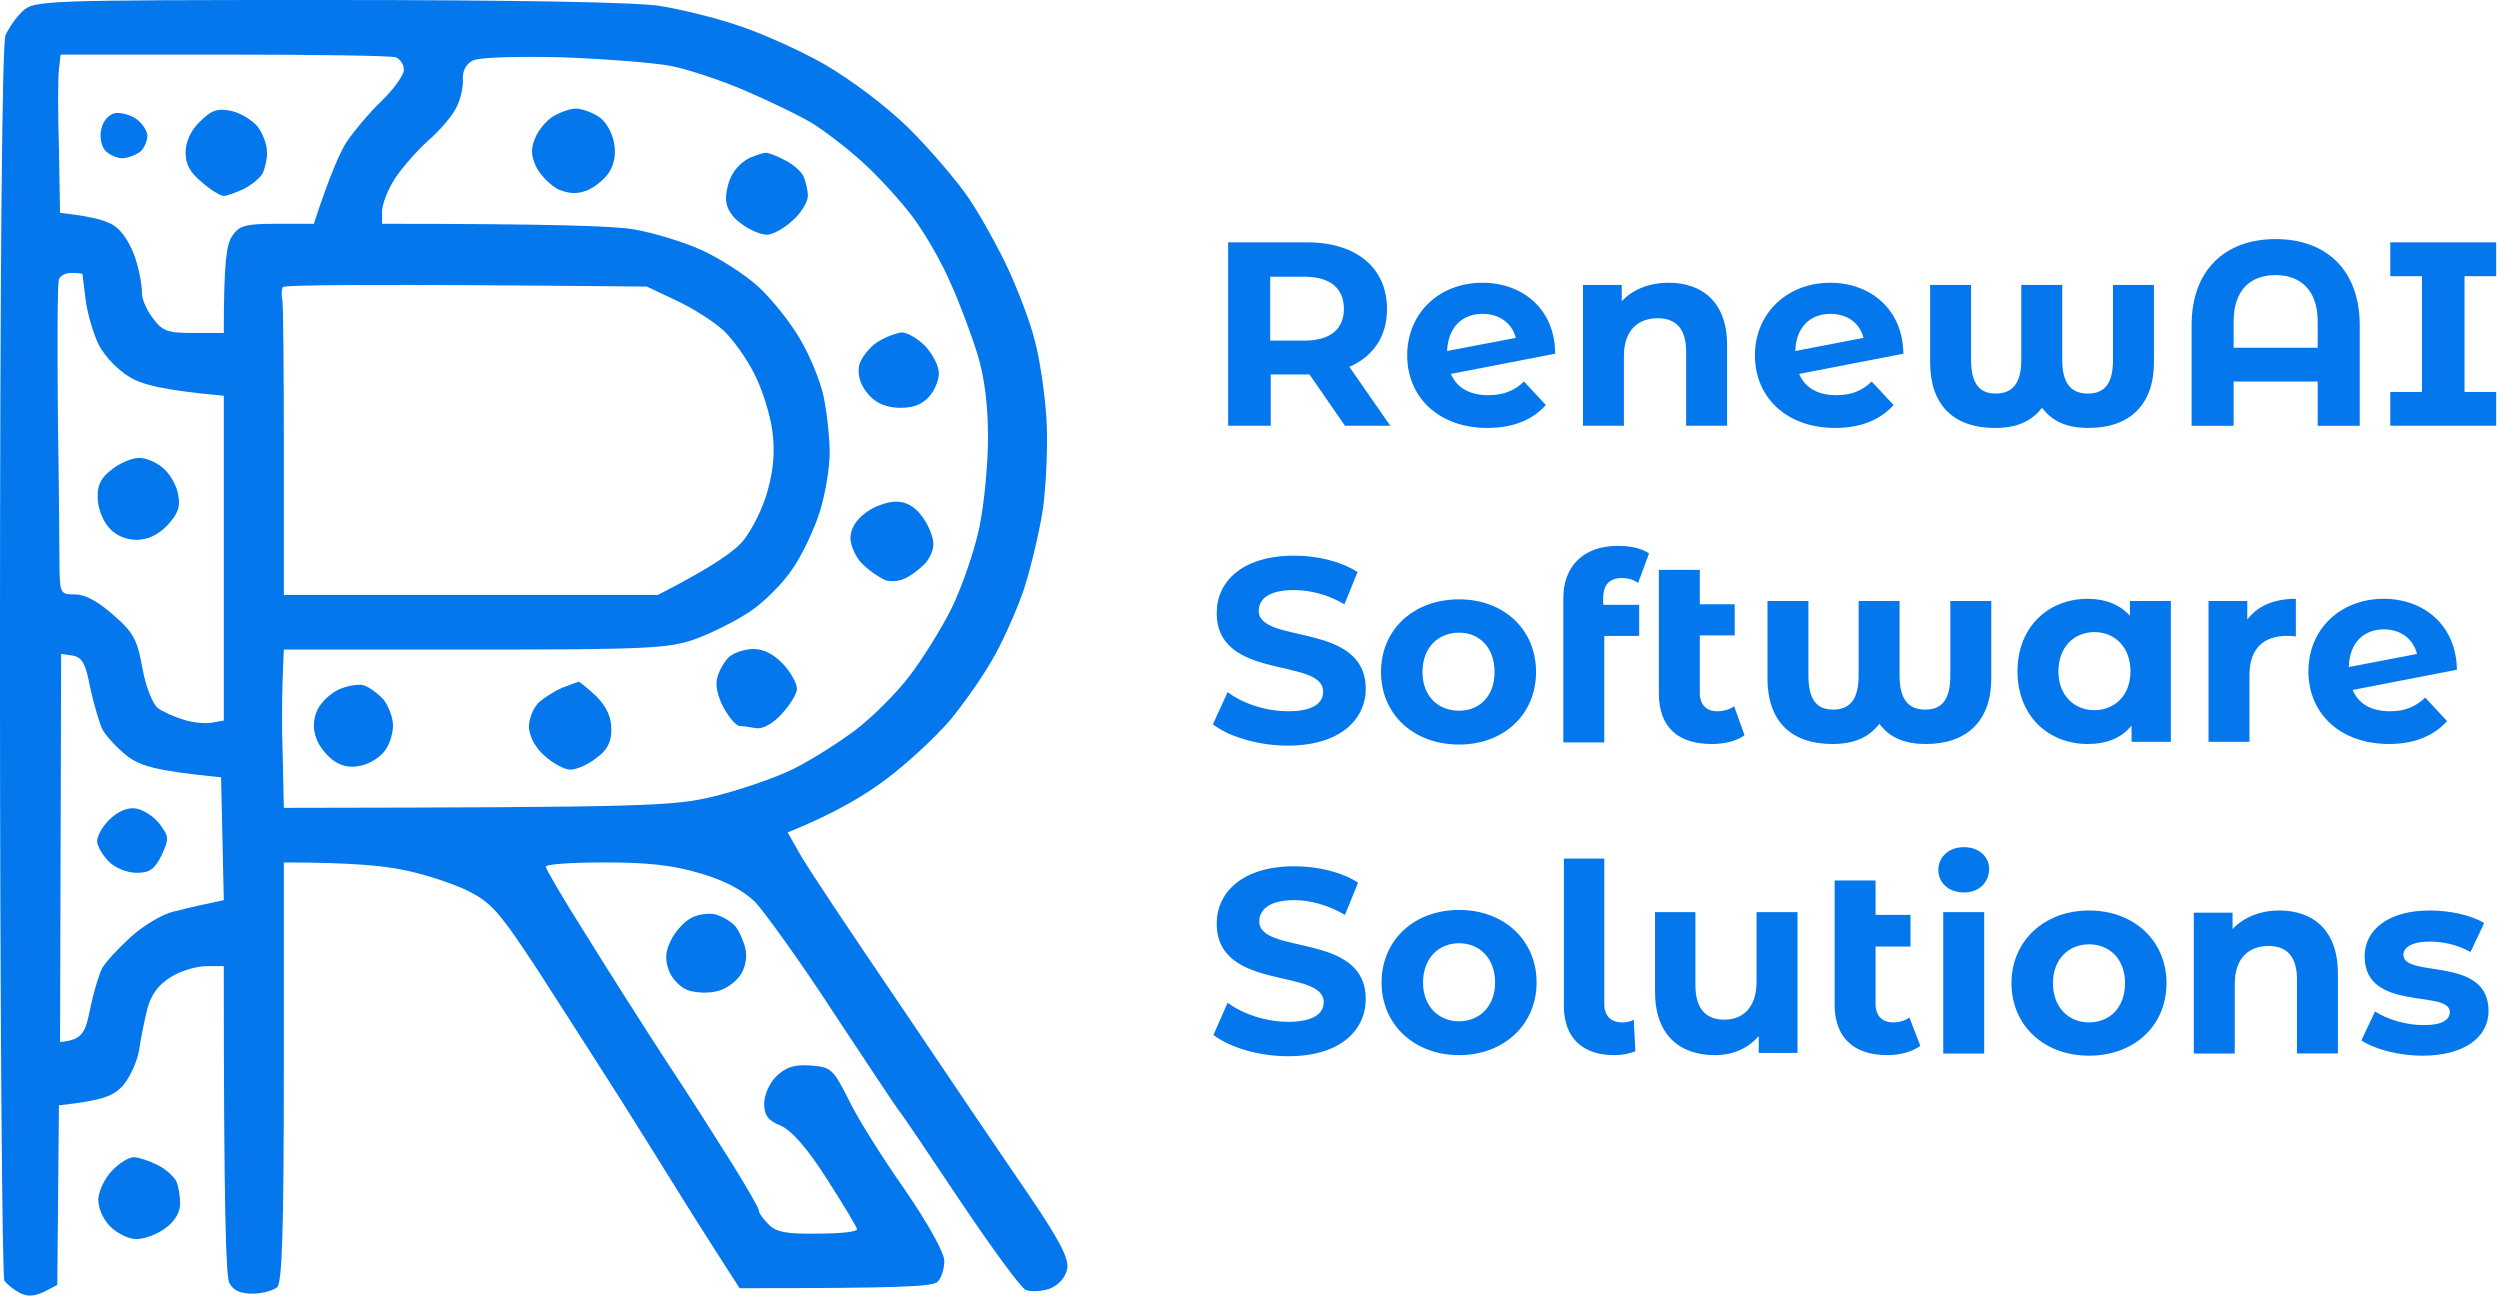 <svg version="1.2" xmlns="http://www.w3.org/2000/svg" viewBox="0 0 458 238" width="458" height="238">
	<title>logo-1</title>
	<style>
		.s0 { fill: #0377eb } 
	</style>
	<g id="Background">
		<path id="Path 1" fill-rule="evenodd" class="s0" d="m60.4 0c33.7 0 56.6 0.4 60.6 1.1 3.6 0.6 9.9 2.1 14 3.5 4.1 1.3 11.3 4.5 15.9 7.1 5 2.9 11.3 7.6 15.6 11.8 3.9 3.9 8.9 9.7 11.1 13 2.2 3.3 5.4 9.1 7.2 13 1.8 3.9 4 9.7 4.8 13 0.9 3.3 1.8 9.6 2.1 14 0.3 4.4 0 11.8-0.6 16.5-0.7 4.7-2.4 11.6-3.7 15.5-1.4 3.9-3.9 9.5-5.7 12.5-1.7 3-5.2 8-7.7 11-2.6 3-7.7 7.8-11.6 10.7-3.8 2.9-9.4 6.3-18.1 9.8l2.1 3.7c1.1 2.1 9.2 14.2 17.9 27 8.6 12.8 19.3 28.6 23.7 35 6.2 9.1 7.9 12.4 7.5 14.3-0.3 1.5-1.5 2.9-3.2 3.6-1.6 0.5-3.5 0.6-4.4 0.2-0.9-0.4-6.3-7.8-12-16.3-5.7-8.5-10.7-16-11.2-16.5-0.4-0.5-5.8-8.6-12-18-6.1-9.4-12.7-18.5-14.4-20.3-2.2-2.1-5.5-3.9-10-5.2-5-1.5-9.6-2-17.5-2-6 0-10.8 0.3-10.8 0.8 0 0.4 3.2 5.9 7.2 12.2 3.9 6.3 10.5 16.7 14.6 23 4.2 6.3 9.7 15 12.4 19.3 2.6 4.2 4.8 8 4.8 8.4 0 0.5 0.8 1.6 1.8 2.6 1.3 1.4 3.3 1.8 9 1.7 3.9 0 7.2-0.3 7.2-0.8 0-0.4-2.5-4.5-5.5-9.2-3.7-5.8-6.5-8.9-8.5-9.8-2.3-0.9-3-1.9-3-4 0-1.5 0.9-3.7 2.2-5 1.8-1.7 3.2-2.2 6.3-2 3.8 0.3 4.1 0.6 7 6.3 1.6 3.4 6.3 10.8 10.3 16.5 4.3 6.3 7.2 11.5 7.2 13 0 1.4-0.5 3.1-1.2 3.8-0.9 0.9-6 1.2-36.3 1.2l-4.5-7c-2.5-3.9-5.9-9.3-7.5-11.9-1.6-2.6-6.1-9.8-10-16-3.9-6.1-10.6-16.6-15-23.4-7.1-10.8-8.5-12.4-13-14.6-2.7-1.3-7.9-3-11.5-3.7-3.6-0.8-10-1.4-22-1.4v38.3c0 28.7-0.3 38.5-1.2 39.5-0.7 0.6-2.7 1.2-4.5 1.2-2.3 0-3.6-0.6-4.3-2-0.6-1.2-1-13.3-1-58h-3.2c-1.8 0-4.8 0.9-6.5 2-2.3 1.4-3.6 3.2-4.3 5.8-0.5 2-1.2 5.4-1.5 7.5-0.3 2-1.6 4.9-2.9 6.5-1.8 2-3.7 2.8-11.8 3.7l-0.3 32.9-2.5 1.3c-1.8 0.8-3 0.9-4.5 0.1-1.1-0.6-2.3-1.6-2.7-2.2-0.4-0.6-0.8-51.6-0.8-113.3 0-72.6 0.4-113.2 1-114.8 0.6-1.4 2-3.4 3.2-4.5 2.1-1.9 3.6-2 56.2-2zm70.6 167.5c1.4 0.4 3.1 1.4 3.8 2.3 0.7 0.9 1.5 2.8 1.8 4.2 0.3 1.5-0.1 3.4-1 4.7-0.9 1.3-2.8 2.6-4.3 2.9-1.6 0.4-3.9 0.3-5.3-0.2-1.4-0.5-3-2.2-3.5-3.7-0.7-2-0.6-3.4 0.4-5.4 0.7-1.5 2.3-3.3 3.5-4 1.1-0.7 3.2-1.1 4.6-0.8zm-106.5 44.5c0.8 0 2.7 0.6 4.3 1.4 1.5 0.7 3 2.1 3.5 3 0.4 0.9 0.7 2.7 0.7 4.1 0 1.6-1 3.3-2.7 4.5-1.6 1.2-3.9 2-5.3 2-1.4 0-3.5-1-4.8-2.3-1.3-1.3-2.2-3.3-2.2-5 0.1-1.5 1.2-3.9 2.5-5.2 1.3-1.4 3.1-2.5 4-2.5zm-13.7-199.3c-0.2 1.6-0.2 8.1 0 14.6l0.2 11.7c7.4 0.8 9.7 1.8 11 3.3 1.2 1.2 2.5 3.8 3 5.7 0.6 1.9 1 4.4 1 5.5-0.1 1.1 0.8 3.2 2 4.8 1.8 2.4 2.7 2.7 7.5 2.7h5.5c0-13 0.5-16.2 1.5-17.7 1.3-2 2.4-2.3 8.3-2.3h6.7c2.9-8.9 4.8-13.1 6-15 1.3-1.9 4.1-5.3 6.4-7.5 2.3-2.2 4.1-4.8 4.1-5.7 0-1-0.7-2-1.5-2.3-0.8-0.3-15-0.5-31.4-0.5h-30zm75.8-1.6c-1.2 0.6-1.9 1.9-1.8 3.4 0.1 1.3-0.4 3.7-1.2 5.2-0.7 1.5-3.1 4.3-5.2 6.1-2.1 1.9-4.9 5.1-6.1 7-1.3 2-2.3 4.7-2.3 5.9v2.3c30.6 0 42.4 0.4 46 1 3.6 0.6 9.2 2.3 12.5 3.8 3.3 1.5 8 4.5 10.4 6.7 2.4 2.2 5.8 6.4 7.6 9.5 1.8 3 3.8 7.8 4.4 10.7 0.6 2.9 1.1 7.5 1.1 10.3 0 2.7-0.8 7.5-1.8 10.7-1 3.2-3.2 7.9-5 10.5-1.7 2.6-5.3 6.2-7.9 7.9-2.7 1.8-7.2 4-10 5-4.7 1.7-9.1 1.9-40.3 1.9h-35c-0.4 8.1-0.4 14.6-0.2 19.7l0.2 9.3c67-0.1 71.3-0.3 78.8-2.1 4.5-1.1 11-3.3 14.5-5 3.4-1.7 8.6-5 11.6-7.3 3-2.3 7.3-6.6 9.6-9.6 2.4-3.1 5.9-8.7 7.8-12.5 1.9-3.9 4.2-10.5 5.1-14.8 0.9-4.3 1.6-11.7 1.6-16.5 0-5.9-0.6-10.9-1.9-15.2-1.1-3.6-3.3-9.5-4.9-13-1.5-3.6-4.6-9-6.8-12-2.3-3.1-6.5-7.7-9.5-10.4-3-2.7-7.2-5.9-9.4-7.2-2.2-1.3-7.6-3.9-12-5.8-4.4-1.9-10.5-3.9-13.5-4.5-3-0.6-12-1.3-20-1.6-8.6-0.2-15.3 0-16.4 0.6zm-75.8 40.1c-0.3 0.7-0.3 11.8-0.2 24.8 0.2 12.9 0.3 25.6 0.3 28.2 0.1 4.5 0.2 4.7 2.9 4.7 1.8 0 4.2 1.3 7 3.8 3.7 3.2 4.4 4.6 5.3 9.8 0.6 3.3 1.9 6.5 2.8 7.2 0.9 0.7 3 1.6 4.6 2.1 1.7 0.6 4 0.8 5.3 0.6l2.2-0.4v-59.5c-11-1-14.9-2-17.2-3.4-2.1-1.2-4.6-3.8-5.7-5.9-1-2.1-2.1-5.8-2.4-8.2-0.3-2.5-0.6-4.7-0.6-4.8-0.1-0.1-1-0.2-2-0.2-1.1 0-2.1 0.5-2.3 1.2zm41 1.4c-0.2 0.5-0.3 1.4-0.1 2.1 0.2 0.7 0.3 13.2 0.3 27.8v26.5h68.5c10-5.1 14.2-8.1 15.7-10 1.6-2 3.6-6 4.4-9 1.1-3.9 1.4-7.2 0.9-11-0.4-3.1-1.9-7.8-3.3-10.5-1.4-2.8-3.9-6.3-5.6-7.9-1.7-1.6-5.6-4.1-8.6-5.5l-5.5-2.6c-51.4-0.5-66.5-0.3-66.7 0.1zm-40.8 138.3c4-0.4 4.6-1.5 5.5-6 0.6-3 1.6-6.3 2.2-7.5 0.6-1.1 2.9-3.6 5.2-5.7 2.3-2.1 5.8-4.2 7.9-4.7 2-0.5 4.9-1.2 6.5-1.5l2.7-0.6-0.5-22.5c-12.2-1.2-14.8-2.1-17.2-3.9-1.8-1.4-3.8-3.6-4.5-4.8-0.6-1.2-1.6-4.7-2.3-7.8-0.8-4.4-1.5-5.5-3.2-5.8l-2.1-0.3zm14.1-169c1.1 0.8 1.9 2.2 1.9 3 0 0.8-0.5 2.1-1.2 2.8-0.7 0.6-2.2 1.2-3.3 1.3-1.1 0-2.6-0.7-3.3-1.5-0.7-0.9-1-2.7-0.6-4 0.3-1.4 1.4-2.6 2.6-2.8 1.1-0.1 2.9 0.4 3.9 1.2zm17.2-1.6c1.8 0.4 3.9 1.7 4.9 2.9 0.9 1.2 1.7 3.2 1.7 4.5 0.1 1.2-0.3 2.9-0.7 3.9-0.4 0.9-2 2.2-3.5 3-1.5 0.7-3.2 1.3-3.7 1.3-0.6 0-2.4-1.1-4-2.5-2.2-1.8-3-3.3-3-5.5 0-1.9 1-4.1 2.6-5.6 2.1-2.1 3.2-2.5 5.7-2zm63.2-0.4c1.1 0 3 0.7 4.2 1.5 1.3 0.8 2.5 3 2.8 4.8 0.4 2.1 0 4-1 5.5-0.8 1.2-2.7 2.7-4 3.2-1.8 0.7-3.3 0.6-5.2-0.2-1.4-0.7-3.2-2.5-4-4-1-2-1.1-3.5-0.3-5.3 0.5-1.4 2-3.2 3.2-4 1.3-0.8 3.2-1.5 4.3-1.5zm34.7 8.1c0.4-0.1 2 0.5 3.5 1.3 1.5 0.7 3.1 2.1 3.5 3 0.4 0.9 0.8 2.5 0.8 3.6 0 1.1-1.3 3.2-2.8 4.5-1.5 1.4-3.6 2.6-4.7 2.6-1.1 0-3.3-0.9-4.8-2.1-1.7-1.2-2.7-2.9-2.7-4.5 0-1.4 0.5-3.4 1.2-4.5 0.6-1.2 2.1-2.5 3.2-3 1.2-0.5 2.4-0.9 2.8-0.9zm25 32.9c1 0 2.9 1.1 4.3 2.5 1.3 1.4 2.5 3.6 2.5 5 0 1.4-0.9 3.4-2 4.5-1.4 1.4-3.1 1.9-5.7 1.8-2.5-0.2-4.2-1.1-5.5-2.8-1.3-1.6-1.7-3.4-1.4-5 0.4-1.4 1.9-3.3 3.3-4.2 1.5-1 3.6-1.7 4.5-1.8zm-139.8 23c1.1-0.1 3.1 0.7 4.3 1.7 1.3 1 2.6 3.2 2.9 4.8 0.5 2.4 0.1 3.6-1.9 5.8q-2.6 2.7-5.7 2.7c-1.9 0-3.8-0.8-5-2.2-1.2-1.3-2.1-3.7-2.1-5.5-0.1-2.3 0.6-3.7 2.6-5.2 1.5-1.2 3.7-2.1 4.9-2.1zm138.7 8c2 0 3.5 0.9 4.9 2.8 1.1 1.5 2 3.7 2 5 0 1.2-0.8 2.9-1.8 3.8-0.9 0.9-2.5 2.1-3.5 2.5-0.9 0.5-2.5 0.6-3.5 0.3-0.9-0.4-2.8-1.6-4-2.8-1.3-1.1-2.3-3.3-2.4-4.8 0-1.8 0.9-3.3 2.7-4.7 1.5-1.2 4.1-2.1 5.6-2.1zm-26.1 27c2 0 3.8 1 5.5 2.8 1.4 1.5 2.5 3.5 2.5 4.5 0 0.9-1.3 3-2.8 4.6-1.6 1.8-3.5 2.8-4.7 2.6-1.1-0.2-2.5-0.4-3-0.4-0.6 0-1.9-1.5-2.9-3.3-1.1-2-1.6-4.2-1.2-5.5 0.3-1.3 1.3-3 2.1-3.8 0.9-0.8 2.9-1.5 4.5-1.5zm-71.5 6.6c1.1 0.3 2.8 1.6 3.8 2.7 0.9 1.2 1.7 3.3 1.7 4.7 0 1.4-0.6 3.4-1.4 4.5-0.7 1.1-2.6 2.4-4.2 2.8-2 0.5-3.6 0.3-5.2-0.8-1.2-0.8-2.7-2.6-3.2-4q-1-2.5 0-5c0.5-1.4 2.2-3.1 3.7-3.9 1.5-0.8 3.7-1.2 4.8-1zm39.5-0.6c0.2 0 1.7 1.2 3.3 2.7 1.9 2 2.7 3.8 2.7 6.1 0 2.3-0.8 3.8-2.8 5.2-1.5 1.2-3.6 2.1-4.7 2.1-1.1 0-3.3-1.2-4.8-2.6-1.7-1.5-2.7-3.5-2.8-5.2 0-1.6 0.8-3.5 1.8-4.5 1-0.9 2.9-2.1 4.3-2.7 1.3-0.5 2.7-1 3-1.1zm-81.2 23.2c1.4 0.2 3.3 1.4 4.4 2.8 1.8 2.4 1.8 2.7 0.4 5.8-1.3 2.6-2.2 3.2-4.6 3.2-1.7 0-3.9-0.9-5-2-1.1-1.1-2.1-2.7-2.2-3.7-0.1-0.9 0.9-2.7 2.2-4 1.5-1.5 3.3-2.3 4.8-2.1z"/>
		<path id="RenewAI  Software Solutions" class="s0" aria-label="RenewAI 
Software
Solutions"  d="m254.7 78l-7.5-10.8c4.4-1.9 6.9-5.6 6.9-10.6 0-7.5-5.6-12.2-14.6-12.2h-14.5v33.6h7.8v-9.4h6.7 0.4l6.5 9.4zm-8.5-21.4c0 3.6-2.4 5.8-7.2 5.8h-6.3v-11.7h6.3c4.8 0 7.2 2.2 7.2 5.9zm26.5 15.8c-3.4 0-5.8-1.3-6.9-3.9l19.1-3.7c0-8.2-6-13-13.3-13-8 0-13.8 5.6-13.8 13.3 0 7.7 5.8 13.3 14.7 13.3 4.7 0 8.3-1.5 10.7-4.2l-4-4.3c-1.8 1.7-3.8 2.5-6.5 2.5zm-1.1-14.9c3.1 0 5.4 1.7 6.1 4.4l-12.6 2.4c0.2-4.3 2.7-6.8 6.5-6.8zm34.1-5.7c-3.5 0-6.6 1.2-8.6 3.4v-3h-7.1v25.8h7.5v-12.8c0-4.7 2.6-6.9 6.2-6.9 3.3 0 5.2 1.9 5.2 6.1v13.6h7.5v-14.8c0-7.9-4.6-11.4-10.7-11.4zm30.7 20.6c-3.3 0-5.7-1.3-6.8-3.9l19.1-3.7c-0.1-8.2-6.1-13-13.4-13-7.9 0-13.8 5.6-13.8 13.3 0 7.7 5.8 13.3 14.7 13.3 4.7 0 8.3-1.5 10.7-4.2l-4-4.3c-1.8 1.7-3.7 2.5-6.5 2.5zm-1.1-14.9c3.2 0 5.4 1.7 6.1 4.4l-12.5 2.4c0.1-4.3 2.7-6.8 6.4-6.8zm51.8-5.3v13.7c0 4.2-1.4 6.2-4.6 6.2-3.2 0-4.7-2-4.7-6.2v-13.7h-7.5v13.7c0 4.2-1.5 6.2-4.7 6.2-3.1 0-4.5-2-4.5-6.2v-13.7h-7.5v14.2c0 7.6 4.1 12 11.9 12 3.8 0 6.6-1.1 8.6-3.7 2 2.7 4.9 3.7 8.5 3.7 7.7 0 12-4.4 12-12v-14.2zm29.8-8.4c-9.2 0-15.4 5.6-15.4 15.8v18.4h7.7v-8.1h15.4v8.1h7.7v-18.4c0-10.2-6.2-15.8-15.4-15.8zm-7.7 19.9v-4.8c0-5.7 3-8.5 7.7-8.5 4.6 0 7.7 2.8 7.7 8.5v4.8zm48.1-13.1v-6.2h-19.4v6.2h5.8v21.2h-5.8v6.2h19.4v-6.2h-5.8v-21.2zm-221.4 86c9.6 0 14.3-4.8 14.3-10.4 0-12.4-19.6-8.1-19.6-14.3 0-2.1 1.8-3.8 6.4-3.8 3 0 6.2 0.8 9.3 2.6l2.4-5.9c-3.1-2-7.4-3-11.6-3-9.6 0-14.2 4.8-14.2 10.5 0 12.5 19.5 8.1 19.5 14.4 0 2.1-1.8 3.6-6.4 3.6-4.1 0-8.3-1.4-11.1-3.5l-2.7 5.9c3 2.3 8.4 3.9 13.7 3.9zm31.4-0.2c8.2 0 14.1-5.5 14.1-13.3 0-7.8-5.9-13.3-14.1-13.3-8.3 0-14.3 5.5-14.3 13.3 0 7.8 6 13.3 14.3 13.3zm0-6.2c-3.8 0-6.7-2.6-6.7-7.1 0-4.5 2.9-7.2 6.7-7.2 3.7 0 6.5 2.7 6.5 7.2 0 4.5-2.8 7.1-6.5 7.1zm26.4-20.6c0-2.5 1.2-3.7 3.4-3.7 1.2 0 2.2 0.3 3 0.9l2-5.4c-1.4-1-3.5-1.4-5.7-1.4-6.4 0-10 3.8-10 9.6v26.4h7.5v-19.5h6.4v-5.7h-6.6zm24 19.8c-0.9 0.6-2 0.9-3.1 0.9-2 0-3.2-1.2-3.2-3.4v-10.5h6.4v-5.7h-6.4v-6.3h-7.5v22.6c0 6.2 3.5 9.3 9.7 9.3 2.2 0 4.5-0.5 6-1.6zm39.6-19.3v13.6c0 4.3-1.4 6.3-4.6 6.3-3.2 0-4.7-2-4.7-6.3v-13.6h-7.5v13.6c0 4.3-1.5 6.3-4.7 6.3-3.1 0-4.5-2-4.5-6.3v-13.6h-7.5v14.2c0 7.6 4.1 12 11.9 12 3.8 0 6.6-1.1 8.6-3.7 2 2.7 4.9 3.7 8.5 3.7 7.7 0 12-4.4 12-12v-14.2zm32.9 0v2.7c-1.9-2.1-4.6-3.1-7.7-3.1-7.3 0-12.9 5.2-12.9 13.3 0 8.1 5.6 13.3 12.9 13.3 3.4 0 6.2-1.1 8-3.4v3h7.2v-25.8zm-6.5 20c-3.7 0-6.6-2.7-6.6-7.1 0-4.5 2.9-7.2 6.6-7.2 3.7 0 6.6 2.7 6.6 7.2 0 4.4-2.9 7.1-6.6 7.1zm28-16.6v-3.4h-7.1v25.8h7.5v-12.2c0-5 2.7-7.2 6.8-7.2 0.6 0 1.1 0 1.7 0.1v-6.9c-4 0-7 1.3-8.9 3.8zm26.1 16.8c-3.3 0-5.7-1.3-6.8-3.9l19.1-3.7c-0.1-8.2-6.1-13-13.4-13-7.9 0-13.8 5.5-13.8 13.3 0 7.7 5.8 13.3 14.8 13.3 4.6 0 8.2-1.5 10.6-4.2l-4-4.3c-1.8 1.7-3.7 2.5-6.5 2.5zm-1.1-15c3.2 0 5.4 1.8 6.1 4.5l-12.5 2.4c0.1-4.4 2.7-6.9 6.4-6.9zm-200.7 78.2c9.6 0 14.2-4.8 14.2-10.5 0-12.3-19.5-8-19.5-14.2 0-2.1 1.8-3.9 6.4-3.9 2.9 0 6.2 0.9 9.3 2.7l2.4-5.9c-3.1-2-7.5-3-11.7-3-9.5 0-14.2 4.8-14.2 10.5 0 12.5 19.6 8.1 19.6 14.4 0 2.1-1.9 3.6-6.5 3.6-4 0-8.3-1.4-11.1-3.5l-2.6 5.9c3 2.3 8.3 3.9 13.7 3.9zm31.3-0.2c8.2 0 14.2-5.6 14.2-13.3 0-7.8-6-13.3-14.2-13.3-8.2 0-14.2 5.5-14.2 13.3 0 7.7 6 13.3 14.2 13.3zm0-6.2c-3.7 0-6.6-2.7-6.6-7.1 0-4.5 2.9-7.2 6.6-7.2 3.7 0 6.6 2.7 6.6 7.2 0 4.4-2.9 7.1-6.6 7.1zm28.4 6.2c1.3 0 2.6-0.2 3.9-0.7l-0.3-5.8c-0.5 0.3-1.3 0.5-2.1 0.5-2.1 0-3.3-1.2-3.3-3.4v-26.6h-7.4v27c0 5.8 3.4 9 9.2 9zm26.1-26.2v12.7c0 4.8-2.5 7-5.9 7-3.3 0-5.3-1.9-5.3-6.3v-13.4h-7.4v14.6c0 7.9 4.5 11.6 11 11.6 3.2 0 6-1.2 8-3.5v3.1h7.1v-25.8zm28 19.3c-0.8 0.6-1.9 0.9-3 0.9-2 0-3.2-1.2-3.2-3.4v-10.5h6.4v-5.8h-6.4v-6.3h-7.5v22.7c0 6.1 3.5 9.3 9.7 9.3 2.2 0 4.5-0.6 6-1.7zm10-22.9c2.7 0 4.6-1.8 4.6-4.3 0-2.3-1.9-4-4.6-4-2.8 0-4.7 1.8-4.7 4.2 0 2.3 1.9 4.1 4.7 4.1zm-3.8 29.5h7.5v-25.9h-7.5zm26.7 0.4c8.3 0 14.2-5.5 14.2-13.3 0-7.7-5.9-13.3-14.2-13.3-8.2 0-14.2 5.6-14.2 13.3 0 7.8 6 13.3 14.2 13.3zm0-6.1c-3.7 0-6.6-2.7-6.6-7.2 0-4.4 2.9-7.1 6.6-7.1 3.8 0 6.6 2.7 6.6 7.1 0 4.5-2.8 7.2-6.6 7.2zm34.9-20.5c-3.5 0-6.5 1.2-8.6 3.4v-3h-7.1v25.8h7.5v-12.7c0-4.8 2.6-7 6.2-7 3.3 0 5.2 1.9 5.2 6.1v13.6h7.5v-14.7c0-7.9-4.6-11.5-10.7-11.5zm26.2 26.6c7.7 0 12.1-3.4 12.1-8.2 0-10.2-15.6-5.9-15.6-10.3 0-1.3 1.5-2.4 4.8-2.4 2.4 0 4.9 0.5 7.5 1.9l2.5-5.3c-2.5-1.5-6.4-2.3-10-2.3-7.5 0-11.9 3.5-11.9 8.4 0 10.3 15.6 6 15.6 10.2 0 1.4-1.3 2.4-4.8 2.4-3.1 0-6.6-1-8.9-2.5l-2.5 5.3c2.4 1.6 6.8 2.8 11.2 2.8z"/>
	</g>
</svg>